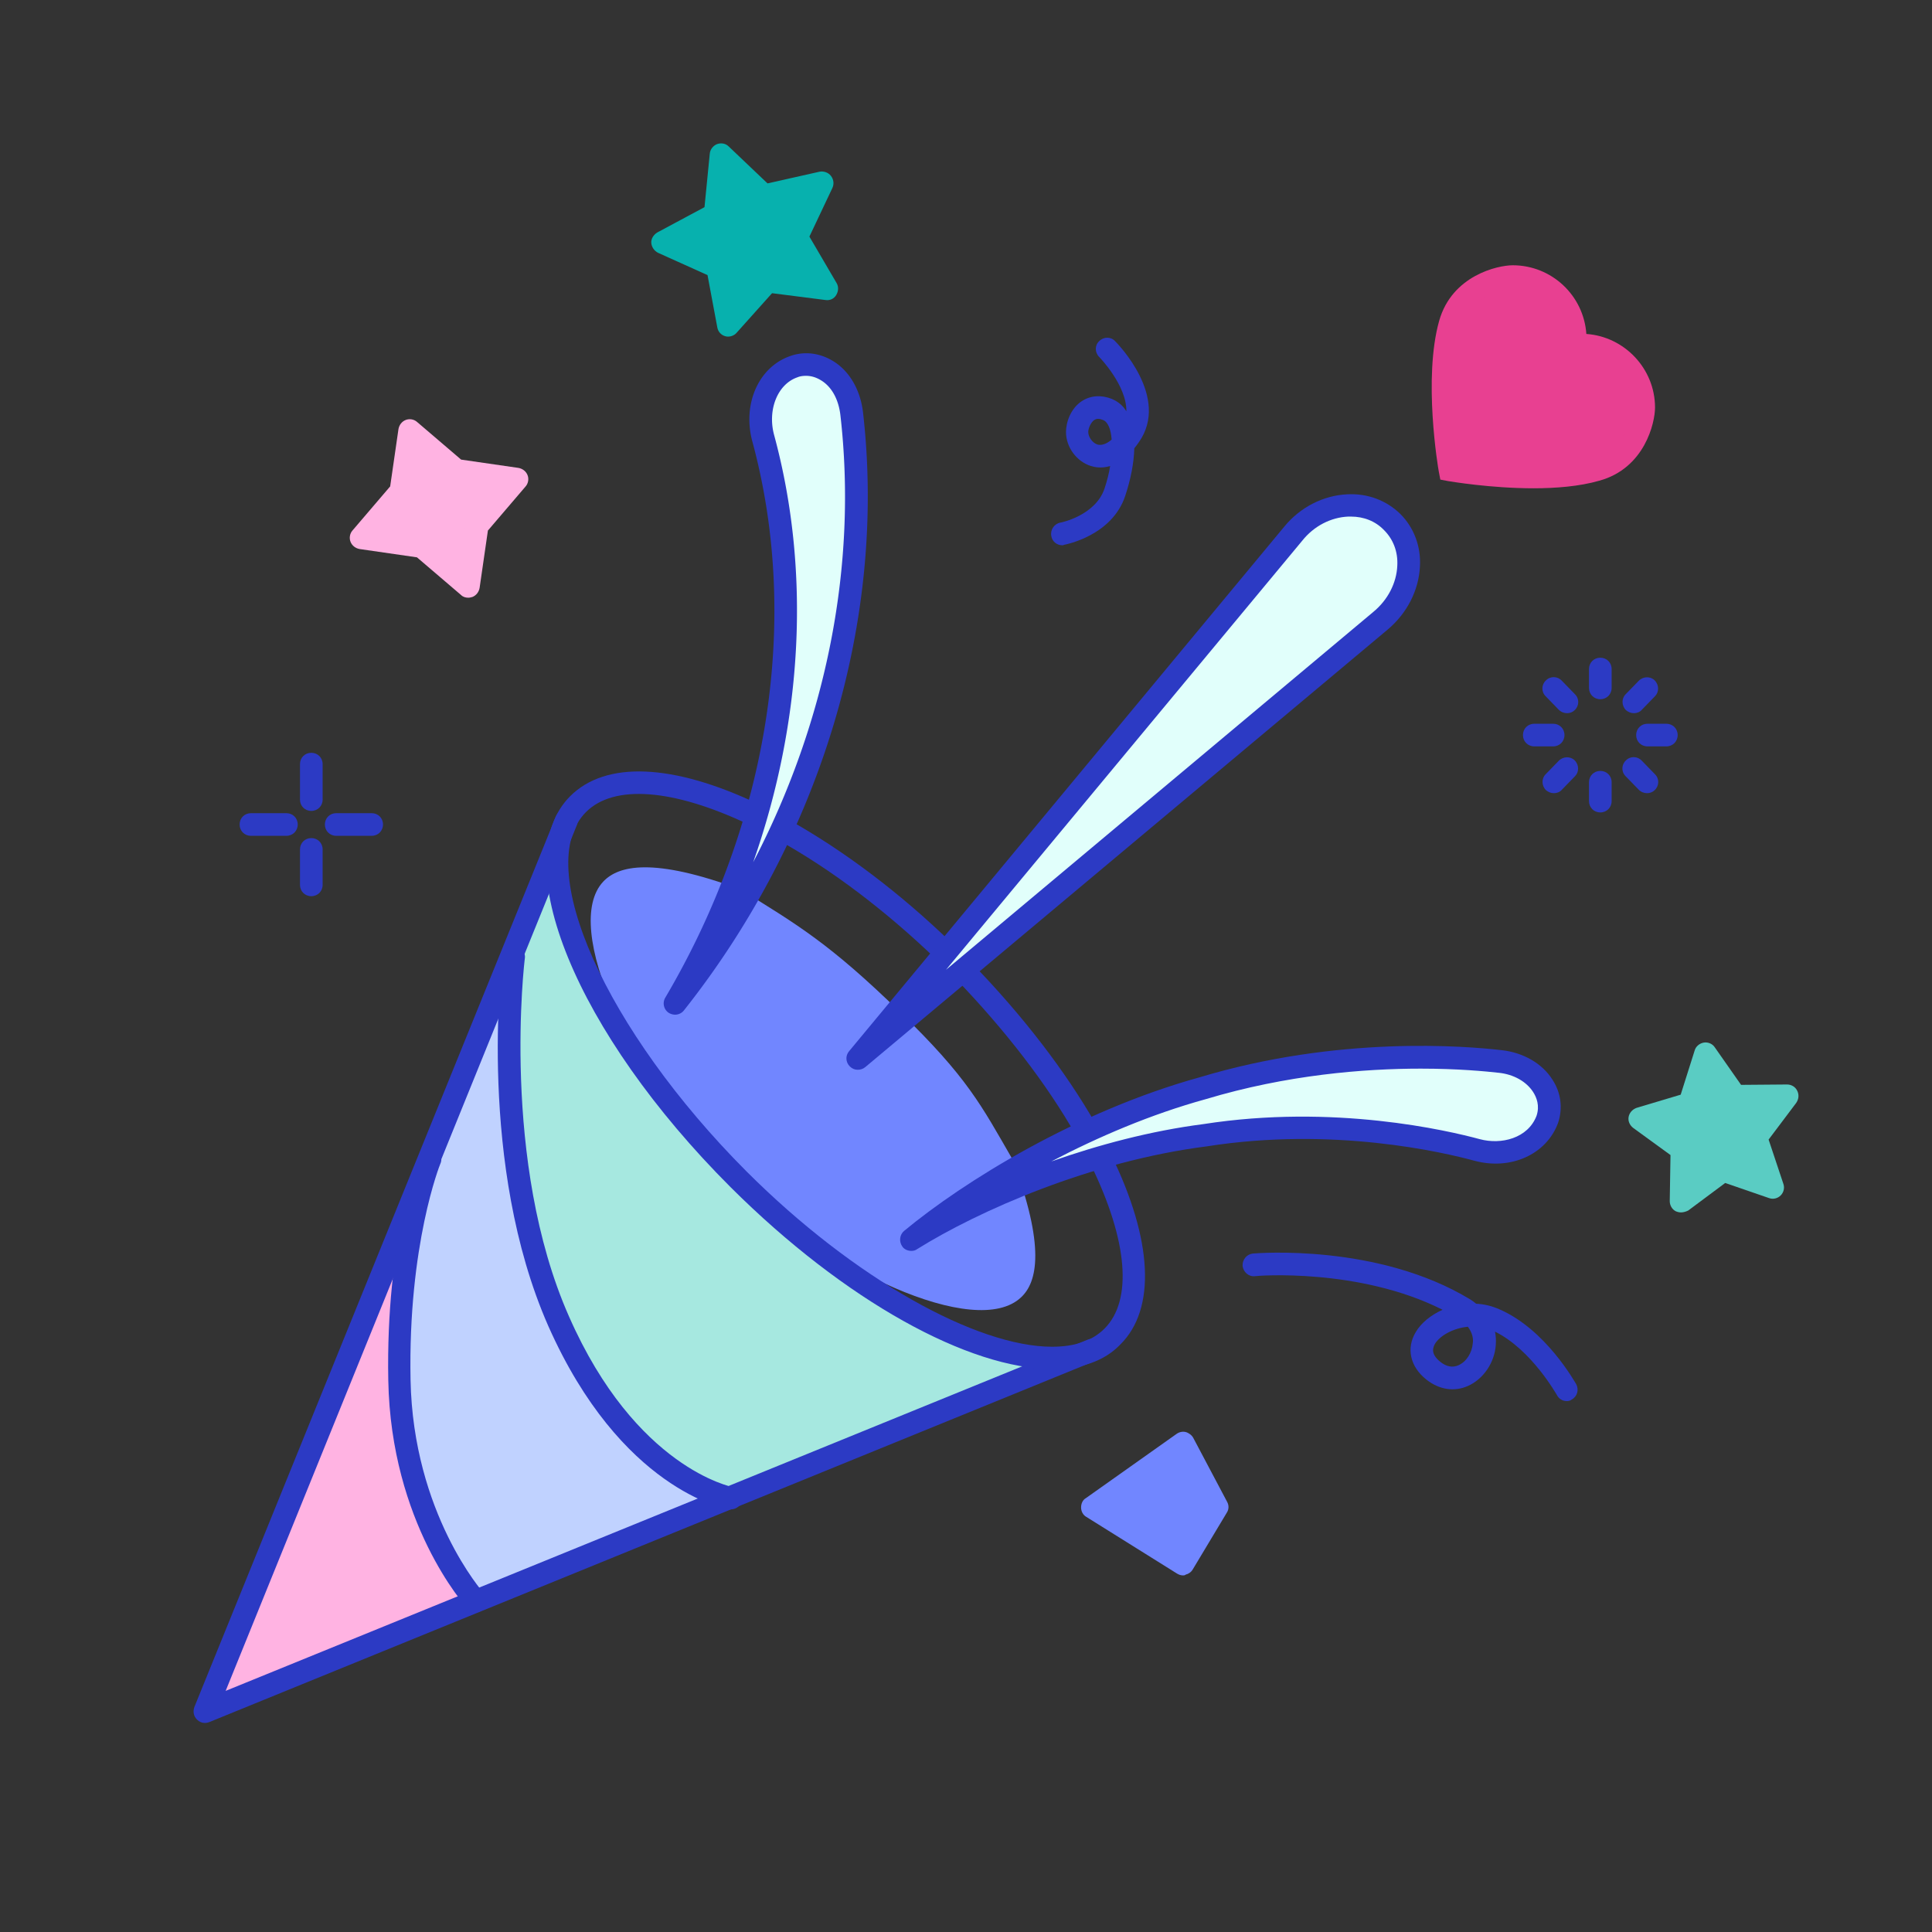 <?xml version="1.0" standalone="no"?><!DOCTYPE svg PUBLIC "-//W3C//DTD SVG 1.1//EN"
        "http://www.w3.org/Graphics/SVG/1.1/DTD/svg11.dtd">
<svg t="1624931896661" class="icon" viewBox="0 0 1024 1024" version="1.1" xmlns="http://www.w3.org/2000/svg" p-id="8744"
     xmlns:xlink="http://www.w3.org/1999/xlink" width="200" height="200">
    <rect x="0" y="0" width="1024" height="1024" fill="#333333" stroke="none"/>
    <defs>
        <style type="text/css"></style>
    </defs>
    <path d="M536.6 614.4c17.6 46.4 13.2 65.2 4.6 73.2-23.8 22.6-104-14.4-155-65.2-51.4-51-89-131.4-66.4-155.2 8-8.4 26.2-13 72.6 4.2 30.4 18.8 47.4 28.8 84.4 64.8 36 34.8 43.4 49.8 59.8 78.2z"
          fill="#7186FF" p-id="8745"></path>
    <path d="M357.8 531.8c60.6-102.8 70.4-212.6 46.6-300-4.2-16.2 2.6-32.6 16.2-37.4 13.6-4.8 28.6 5.8 30.8 24.8 11.6 101-16.6 215.4-93.6 312.6zM454.6 561l230.8-278.2c14.2-17.2 38.6-20 52.4-6.2 13.8 13.8 11 38-6.2 52.4l-277 232zM483 657c35.4-29.4 94.6-63.6 154.4-80.2 59.8-18 120.2-18.6 157.6-14.2 17.6 1.8 30 16 25 30.8-5.4 14.6-22.4 20.2-37.2 16.2-32.2-8.8-86.6-16.8-144.2-7.8-57.6 7.4-118 31.8-155.6 55.2z"
          fill="#E1FFFB" p-id="8746"></path>
    <path d="M554.6 725.4L383 794s-53-33-70.4-62.4c-31-52.6-39.2-103.2-42.6-147.6-3.4-44.4 2.4-76.8 2.4-76.8l23-53.6s-10.4 58.8 86 161.2 173.2 110.6 173.2 110.6z"
          fill="#A6E8E0" p-id="8747"></path>
    <path d="M269 519.8l-48.6 113s-19.4 63.4-8.8 121.2 40.4 94.4 40.4 94.4l130.8-54.4s-56-22.2-85-89.8c-28.8-67.6-28.8-184.4-28.8-184.4z"
          fill="#C0D2FF" p-id="8748"></path>
    <path d="M211.8 654.2L110.4 902.6l141.6-54s-33.6-38.2-37-83.6-3.2-110.8-3.2-110.8z" fill="#FFB3E2"
          p-id="8749"></path>
    <path d="M108.6 913.2c-1.6 0-3-0.6-4.2-1.8-1.8-1.8-2.2-4.2-1.4-6.6l191.6-472c1.2-3 4.8-4.6 7.8-3.4 3 1.2 4.6 4.8 3.4 7.8L119.6 896.2 576.6 710c3-1.2 6.6 0.2 7.8 3.2 1.2 3-0.2 6.6-3.2 7.8L110.8 912.8c-0.6 0.2-1.4 0.4-2.2 0.4z"
          fill="#2C3AC4" p-id="8750"></path>
    <path d="M557.8 725.6c-44 0-109.8-35.8-170.6-96.4-82-82-119.2-173-85-207.2 18.8-18.8 54.4-17.4 99.8 4.2 3 1.4 4.2 5 2.8 8-1.4 3-5 4.2-8 2.8-40-19-71.4-21.4-86.2-6.6-28.6 28.6 10.4 115.6 85 190.4 57.2 57.2 122.2 93 162 93 11.8 0 21.2-3 27.8-9.6 15-15 12.4-46.6-7.2-86.8-1.4-3-0.2-6.6 2.8-8 3-1.4 6.6-0.2 8 2.8 22 45 23.8 81.6 4.8 100.4-8.4 8.8-20.8 13-36 13z"
          fill="#2C3AC4" p-id="8751"></path>
    <path d="M575.6 605c-2 0-4.2-1-5.2-3-15.6-27.6-37.8-56.2-63.8-83.2-2.4-2.4-2.2-6.2 0.2-8.4 2.4-2.4 6.2-2.2 8.4 0.2 26.8 27.6 49.6 57.2 65.8 85.6 1.6 2.8 0.6 6.6-2.2 8.2-1.2 0.4-2.2 0.6-3.2 0.6zM500.8 510.4c-1.4 0-3-0.6-4.2-1.6-27-26-56-48-84.2-63.6-2.8-1.6-4-5.2-2.4-8.2 1.6-2.8 5.2-4 8.2-2.4 29 16.2 59 38.8 86.6 65.6 2.4 2.4 2.4 6 0.2 8.4-1 1.2-2.6 1.8-4.2 1.8zM387.4 800h-1c-2.4-0.4-57.4-10.6-95.8-97.2-37.6-85.4-24.8-191.8-24.2-196.4 0.4-3.2 3.4-5.6 6.6-5.2 3.2 0.4 5.6 3.4 5.2 6.6-0.2 1-13 107.8 23.4 190 35.4 80.4 86.2 90.2 86.8 90.4 3.2 0.6 5.4 3.6 4.8 7-0.4 2.8-3 4.8-5.8 4.8zM252.2 854.6c-1.6 0-3.2-0.6-4.4-2-1.6-1.8-40.6-45.4-42-121-1.4-74.6 16-117.6 16.6-119.4 1.2-3 4.8-4.6 7.8-3.2 3 1.2 4.6 4.8 3.2 7.8-0.2 0.4-17.2 42.8-15.8 114.6 1.4 70.8 38.4 112.6 38.8 113 2.2 2.4 2 6.2-0.4 8.4-1 1.2-2.4 1.8-3.8 1.8zM830.4 742.6c-2.2 0-4.2-1.2-5.2-3.2-0.2-0.2-13.4-24-32.8-33.6 0.4 2.2 0.6 4.6 0.4 7-0.6 9.4-6.6 18.2-14.8 21.8-7.2 3.2-15.2 2-22-3.4-8.6-6.8-10.8-16.6-5.6-25.2 2.8-4.8 8-9 14.2-11.8-44.4-22.4-98.8-18-99.4-17.8-3.4 0.4-6.2-2.2-6.6-5.4-0.2-3.4 2.2-6.2 5.4-6.6 2.6-0.2 66.4-5.4 115.4 24.4 1 0.6 2 1.4 3 2.2 4.2 0.2 8.4 1.2 12.4 3 24.4 10.6 39.8 38.4 40.6 39.6 1.6 3 0.6 6.6-2.4 8.2-0.6 0.6-1.6 0.8-2.6 0.8zM778 703.2c-8 0.8-14.8 4.8-17.4 9-1.2 2.2-2.4 5.4 2.8 9.6 3.2 2.6 6.6 3.2 9.6 1.8 4.2-1.8 7.2-6.6 7.6-11.6 0.4-2.4-0.2-5.6-2.6-8.8z"
          fill="#2C3AC4" p-id="8752"></path>
    <path d="M382.2 82l23 21.8 30.8-6.8-13.6 28.6 16 27.4-31.4-4L386 172.4l-5.8-31-29-12.8 27.8-15z" fill="#07B1AE"
          p-id="8753"></path>
    <path d="M386 178.4c-0.6 0-1 0-1.6-0.2-2.2-0.6-3.8-2.4-4.2-4.6l-5.2-27.8-26.2-11.8c-2-1-3.4-3-3.6-5.2s1.2-4.4 3.2-5.6l25-13.4 2.8-28.4c0.2-2.2 1.8-4.2 3.8-5 2.2-0.8 4.6-0.4 6.2 1.2l20.6 19.6 27.6-6.2c2.2-0.4 4.6 0.4 6 2.2 1.4 1.8 1.8 4.2 0.8 6.4l-12.2 25.8 14.4 24.6c1.2 2 1 4.4-0.2 6.4s-3.4 3-5.8 2.6l-28.2-3.6-18.8 21c-1 1.2-2.8 2-4.4 2zM364.8 128l17.8 7.8c1.8 0.8 3.2 2.4 3.4 4.4l3.6 19 12.8-14.4c1.4-1.4 3.2-2.2 5.2-2l19.4 2.4-9.8-16.8c-1-1.8-1-3.8-0.2-5.6l8.4-17.6-18.8 4.2c-2 0.4-4-0.2-5.4-1.6l-14.2-13.4-2 19.4c-0.2 2-1.4 3.8-3.2 4.6l-17 9.6z"
          fill="#07B1AE" p-id="8754"></path>
    <path d="M903.8 558.4l15.8 22.6 27.6-0.2-16.6 22 8.8 26.4-26.2-9-22.2 16.4 0.4-27.6-22.4-16.2 26.4-8z"
          fill="#5ACCC3" p-id="8755"></path>
    <path d="M891 642.6c-1 0-1.8-0.2-2.8-0.6-2-1-3.2-3.2-3.2-5.4l0.4-24.4-19.8-14.4c-1.8-1.4-2.8-3.6-2.4-5.8 0.4-2.2 2-4 4.2-4.8l23.4-7 7.4-23.4c0.6-2.2 2.6-3.8 4.8-4.2 2.2-0.4 4.6 0.6 5.8 2.4l14 20 24.4-0.2c2.2 0 4.4 1.2 5.4 3.4 1 2 0.8 4.4-0.6 6.4l-14.6 19.4 7.8 23.4c0.8 2.2 0.2 4.6-1.4 6.2-1.6 1.6-4 2.2-6.2 1.4l-23.2-8-19.6 14.6c-1.2 0.6-2.6 1-3.8 1z m-8.6-47.6l12.6 9.2c1.6 1.2 2.6 3 2.4 5l-0.2 15.4 12.4-9.2c1.6-1.2 3.6-1.4 5.6-0.8l14.8 5-5-14.8c-0.6-1.8-0.2-4 1-5.6l9.2-12.2-15.4 0.2c-2 0-3.8-1-5-2.6L906 572l-4.8 14.8c-0.6 1.8-2 3.4-4 4l-14.8 4.2z"
          fill="#5ACCC3" p-id="8756"></path>
    <path d="M217 228l24.8 21.2 32.2 4.6-21.2 24.8-4.6 32.2-24.8-21.2-32.2-4.6 21.2-24.8z" fill="#FFB3E2"
          p-id="8757"></path>
    <path d="M248.2 316.8c-1.4 0-2.8-0.4-3.8-1.4l-23.4-20-30.4-4.4c-2.2-0.4-4-1.8-4.8-3.8-0.8-2-0.4-4.4 1-6l20-23.4 4.4-30.4c0.4-2.2 1.8-4 3.8-4.8 2-0.8 4.4-0.4 6 1l23.4 20 30.4 4.4c2.2 0.4 4 1.8 4.8 3.8 0.8 2 0.4 4.4-1 6l-20 23.4-4.4 30.4c-0.4 2.2-1.8 4-3.8 4.8-0.8 0.2-1.4 0.4-2.2 0.4z m-45.4-36.2l21.4 3c1.2 0.2 2.2 0.6 3 1.4l16.6 14.2 3-21.4c0.2-1.2 0.6-2.2 1.4-3l14.2-16.6-21.4-3c-1.2-0.2-2.2-0.6-3-1.4l-16.6-14.2-3 21.4c-0.2 1.2-0.6 2.2-1.4 3l-14.2 16.6z"
          fill="#FFB3E2" p-id="8758"></path>
    <path d="M871.2 216.2c0-18.2-15-33.2-33.2-33.2h-3V180c0-18.2-15-33.2-33.2-33.2-7.4 0-27.6 5.2-33.2 25-8.2 29.4 0 77.4 0 77.4s48 8.2 77.4 0c20-5.4 25.2-25.8 25.2-33z"
          fill="#E84091" p-id="8759"></path>
    <path d="M812.8 258.8c-22.8 0-43.8-3.6-45.2-3.8l-4.2-0.8-0.8-4.2c-0.4-2-8.4-49.6 0.2-80 6.8-24 31-29.4 39-29.4 20.6 0 37.6 16 39 36.4 20.2 1.4 36.4 18.4 36.4 39 0 8-5.4 32.2-29.6 38.8-10.4 3-23 4-34.8 4z m-39-14.8c12.2 1.8 47.8 5.8 70.6-0.6 17.2-4.6 20.8-22.6 20.8-27.2 0-15-12.2-27.2-27.2-27.2h-9V180c0-15-12.2-27.2-27.2-27.2-4.6 0-22.6 3.6-27.4 20.6-6.4 22.8-2.2 58.4-0.6 70.6z"
          fill="#E84091" p-id="8760"></path>
    <path d="M165 429.8c-3.4 0-6-2.6-6-6v-18.8c0-3.4 2.6-6 6-6s6 2.6 6 6v18.8c0 3.4-2.6 6-6 6zM165 475c-3.4 0-6-2.6-6-6v-18.8c0-3.4 2.6-6 6-6s6 2.6 6 6v18.8c0 3.4-2.6 6-6 6zM151.8 443h-18.8c-3.4 0-6-2.6-6-6s2.6-6 6-6h18.8c3.4 0 6 2.6 6 6s-2.6 6-6 6zM197 443h-18.8c-3.4 0-6-2.6-6-6s2.6-6 6-6h18.8c3.4 0 6 2.6 6 6s-2.6 6-6 6z"
          fill="#2C3AC4" p-id="8761"></path>
    <path d="M848.2 370.6c-3.4 0-6-2.6-6-6v-10c0-3.4 2.6-6 6-6s6 2.6 6 6v10c0 3.4-2.6 6-6 6zM848.2 430.6c-3.4 0-6-2.6-6-6v-10c0-3.4 2.6-6 6-6s6 2.6 6 6v10c0 3.4-2.6 6-6 6zM823.2 395.6h-10c-3.4 0-6-2.6-6-6s2.6-6 6-6h10c3.4 0 6 2.6 6 6s-2.6 6-6 6zM883.2 395.6h-10c-3.4 0-6-2.6-6-6s2.6-6 6-6h10c3.4 0 6 2.6 6 6s-2.6 6-6 6z"
          fill="#2C3AC4" p-id="8762"></path>
    <path d="M830.6 378c-1.6 0-3.2-0.6-4.4-1.8l-7-7.2c-2.4-2.4-2.2-6.2 0.2-8.4 2.4-2.4 6.2-2.2 8.4 0.2l7 7.2c2.4 2.4 2.2 6.2-0.2 8.4-1 1-2.4 1.6-4 1.6zM873 420.4c-1.6 0-3.2-0.6-4.4-1.8l-7-7.2c-2.4-2.4-2.2-6.2 0.2-8.4 2.4-2.4 6.2-2.2 8.4 0.2l7 7.2c2.4 2.4 2.2 6.2-0.2 8.4-1 1-2.4 1.6-4 1.6zM823.6 420.4c-1.6 0-3-0.6-4.2-1.6-2.4-2.4-2.4-6.2-0.2-8.4l7-7.2c2.4-2.4 6.2-2.4 8.4-0.2 2.4 2.4 2.4 6.2 0.2 8.4l-7 7.2c-1 1.2-2.6 1.8-4.2 1.8zM866 378c-1.6 0-3-0.6-4.2-1.6-2.4-2.4-2.4-6.2-0.2-8.4l7-7.2c2.4-2.4 6.2-2.4 8.4-0.2 2.4 2.4 2.4 6.2 0.2 8.4l-7 7.2c-1 1.2-2.6 1.8-4.2 1.8z"
          fill="#2C3AC4" p-id="8763"></path>
    <path d="M627 765l-48 34 48 30 18-30z" fill="#7186FF" p-id="8764"></path>
    <path d="M627 835c-1.2 0-2.2-0.4-3.2-1l-48-30c-1.8-1-2.8-3-2.8-5s0.8-4 2.6-5l48-34c1.4-1 3.2-1.4 4.8-1 1.6 0.4 3.2 1.6 4 3l18 34c1 1.8 1 4-0.2 5.8l-18 30c-0.8 1.4-2.2 2.4-3.8 2.8-0.4 0.4-1 0.4-1.4 0.4z m-37.2-36.4l35.2 22 13.2-21.8-13.2-25-35.2 24.8z"
          fill="#7186FF" p-id="8765"></path>
    <path d="M563 289c-2.8 0-5.4-2-5.8-5-0.6-3.2 1.6-6.4 4.8-7 0.4 0 18.6-3.8 23.4-18 1.4-4.2 2.4-8.2 3-12-4.6 1.4-8.2 0.6-10.2 0-7.6-2.4-13.2-10-13.2-18 0-5.4 2.6-12.6 8.4-16.4 4.6-3 10.2-3.4 15.8-1.2 3.4 1.4 6 3.6 7.8 6.6 0.2-13.8-14.2-28.6-14.4-28.8-2.4-2.4-2.4-6.2 0-8.4 2.4-2.4 6.2-2.4 8.4 0 1.2 1.2 29.4 29.8 12.6 53.6-0.8 1.2-1.6 2.2-2.4 3.2-0.2 8-2 16.8-4.8 25.2-7 21.2-31.6 25.8-32.6 26 0 0.2-0.4 0.2-0.8 0.2zM582 222c-1 0-1.6 0.4-2 0.6-1.8 1.2-3.2 4.4-3.2 6.4 0 2.4 2 5.6 4.8 6.6 2.2 0.6 4.8-0.2 7.6-2.6-0.4-5.6-2-9.4-4.6-10.4-1-0.4-1.8-0.6-2.6-0.6z"
          fill="#2C3AC4" p-id="8766"></path>
    <path d="M357.8 537.8c-1.2 0-2.4-0.4-3.4-1a6 6 0 0 1-1.8-8c55-93.2 71.8-200.8 46-295.4-5-19.6 3.6-38.8 20-44.6 7.6-2.8 15.8-1.8 23 2.6 8.8 5.4 14.4 15.4 15.8 27 12.6 109.4-22 225-94.8 317-1.2 1.6-3 2.4-4.8 2.4z m69.4-338.6c-1.6 0-3.2 0.2-4.6 0.8-10.4 3.6-15.8 17-12.4 30.2 19.6 72 15.4 151.6-11 226.8 38.8-74.4 55.4-157.4 46.2-237.2-1-8.2-4.6-14.8-10.2-18.2-2.6-1.6-5.2-2.4-8-2.4z"
          fill="#2C3AC4" p-id="8767"></path>
    <path d="M454.6 567c-1.6 0-3-0.6-4.2-1.8-2.2-2.2-2.4-5.6-0.4-8l230.8-278.2c8.4-10.2 20.6-16.4 33.2-17 10.8-0.6 20.8 3.2 28.2 10.4 7.2 7.2 11 17.2 10.4 27.8-0.6 12.6-6.8 24.8-17 33.4l-277 232c-1.2 1-2.6 1.4-4 1.4zM716 273.8h-1.4c-9.2 0.4-18.2 5-24.4 12.8L501.4 514l226.4-189.6c7.8-6.4 12.4-15.4 12.8-24.6 0.4-7.4-2.2-14-7-18.8-4.6-4.8-10.8-7.2-17.6-7.2z"
          fill="#2C3AC4" p-id="8768"></path>
    <path d="M483 663c-1.8 0-3.8-0.8-4.8-2.4-1.8-2.6-1.4-6.2 1-8.2 31.6-26.2 91.6-63.4 156.6-81.4 73.6-22.2 141-16.6 160-14.4 11.4 1.2 21.6 7 27 15.6 4.6 7 5.6 15.2 3 23-6.2 16.8-25.2 25.2-44.4 20-16.2-4.4-74.6-18.2-141.8-7.6-61.4 7.8-121 34.2-153.4 54.4-1 0.8-2.2 1-3.2 1z m270-96.6c-29.8 0-70.8 3.2-114 16.2-29 8-57 20-81.8 33 25-8.8 52.6-16.2 80.6-19.8 69.2-10.8 129.6 3.4 146.6 8 11.2 3 25.4-0.4 30-12.4 1.8-5.4 0-9.8-1.8-12.6-3.6-5.6-10.4-9.4-18.2-10.2-7.2-0.8-21.8-2.2-41.4-2.2z"
          fill="#2C3AC4" p-id="8769"></path>
</svg>